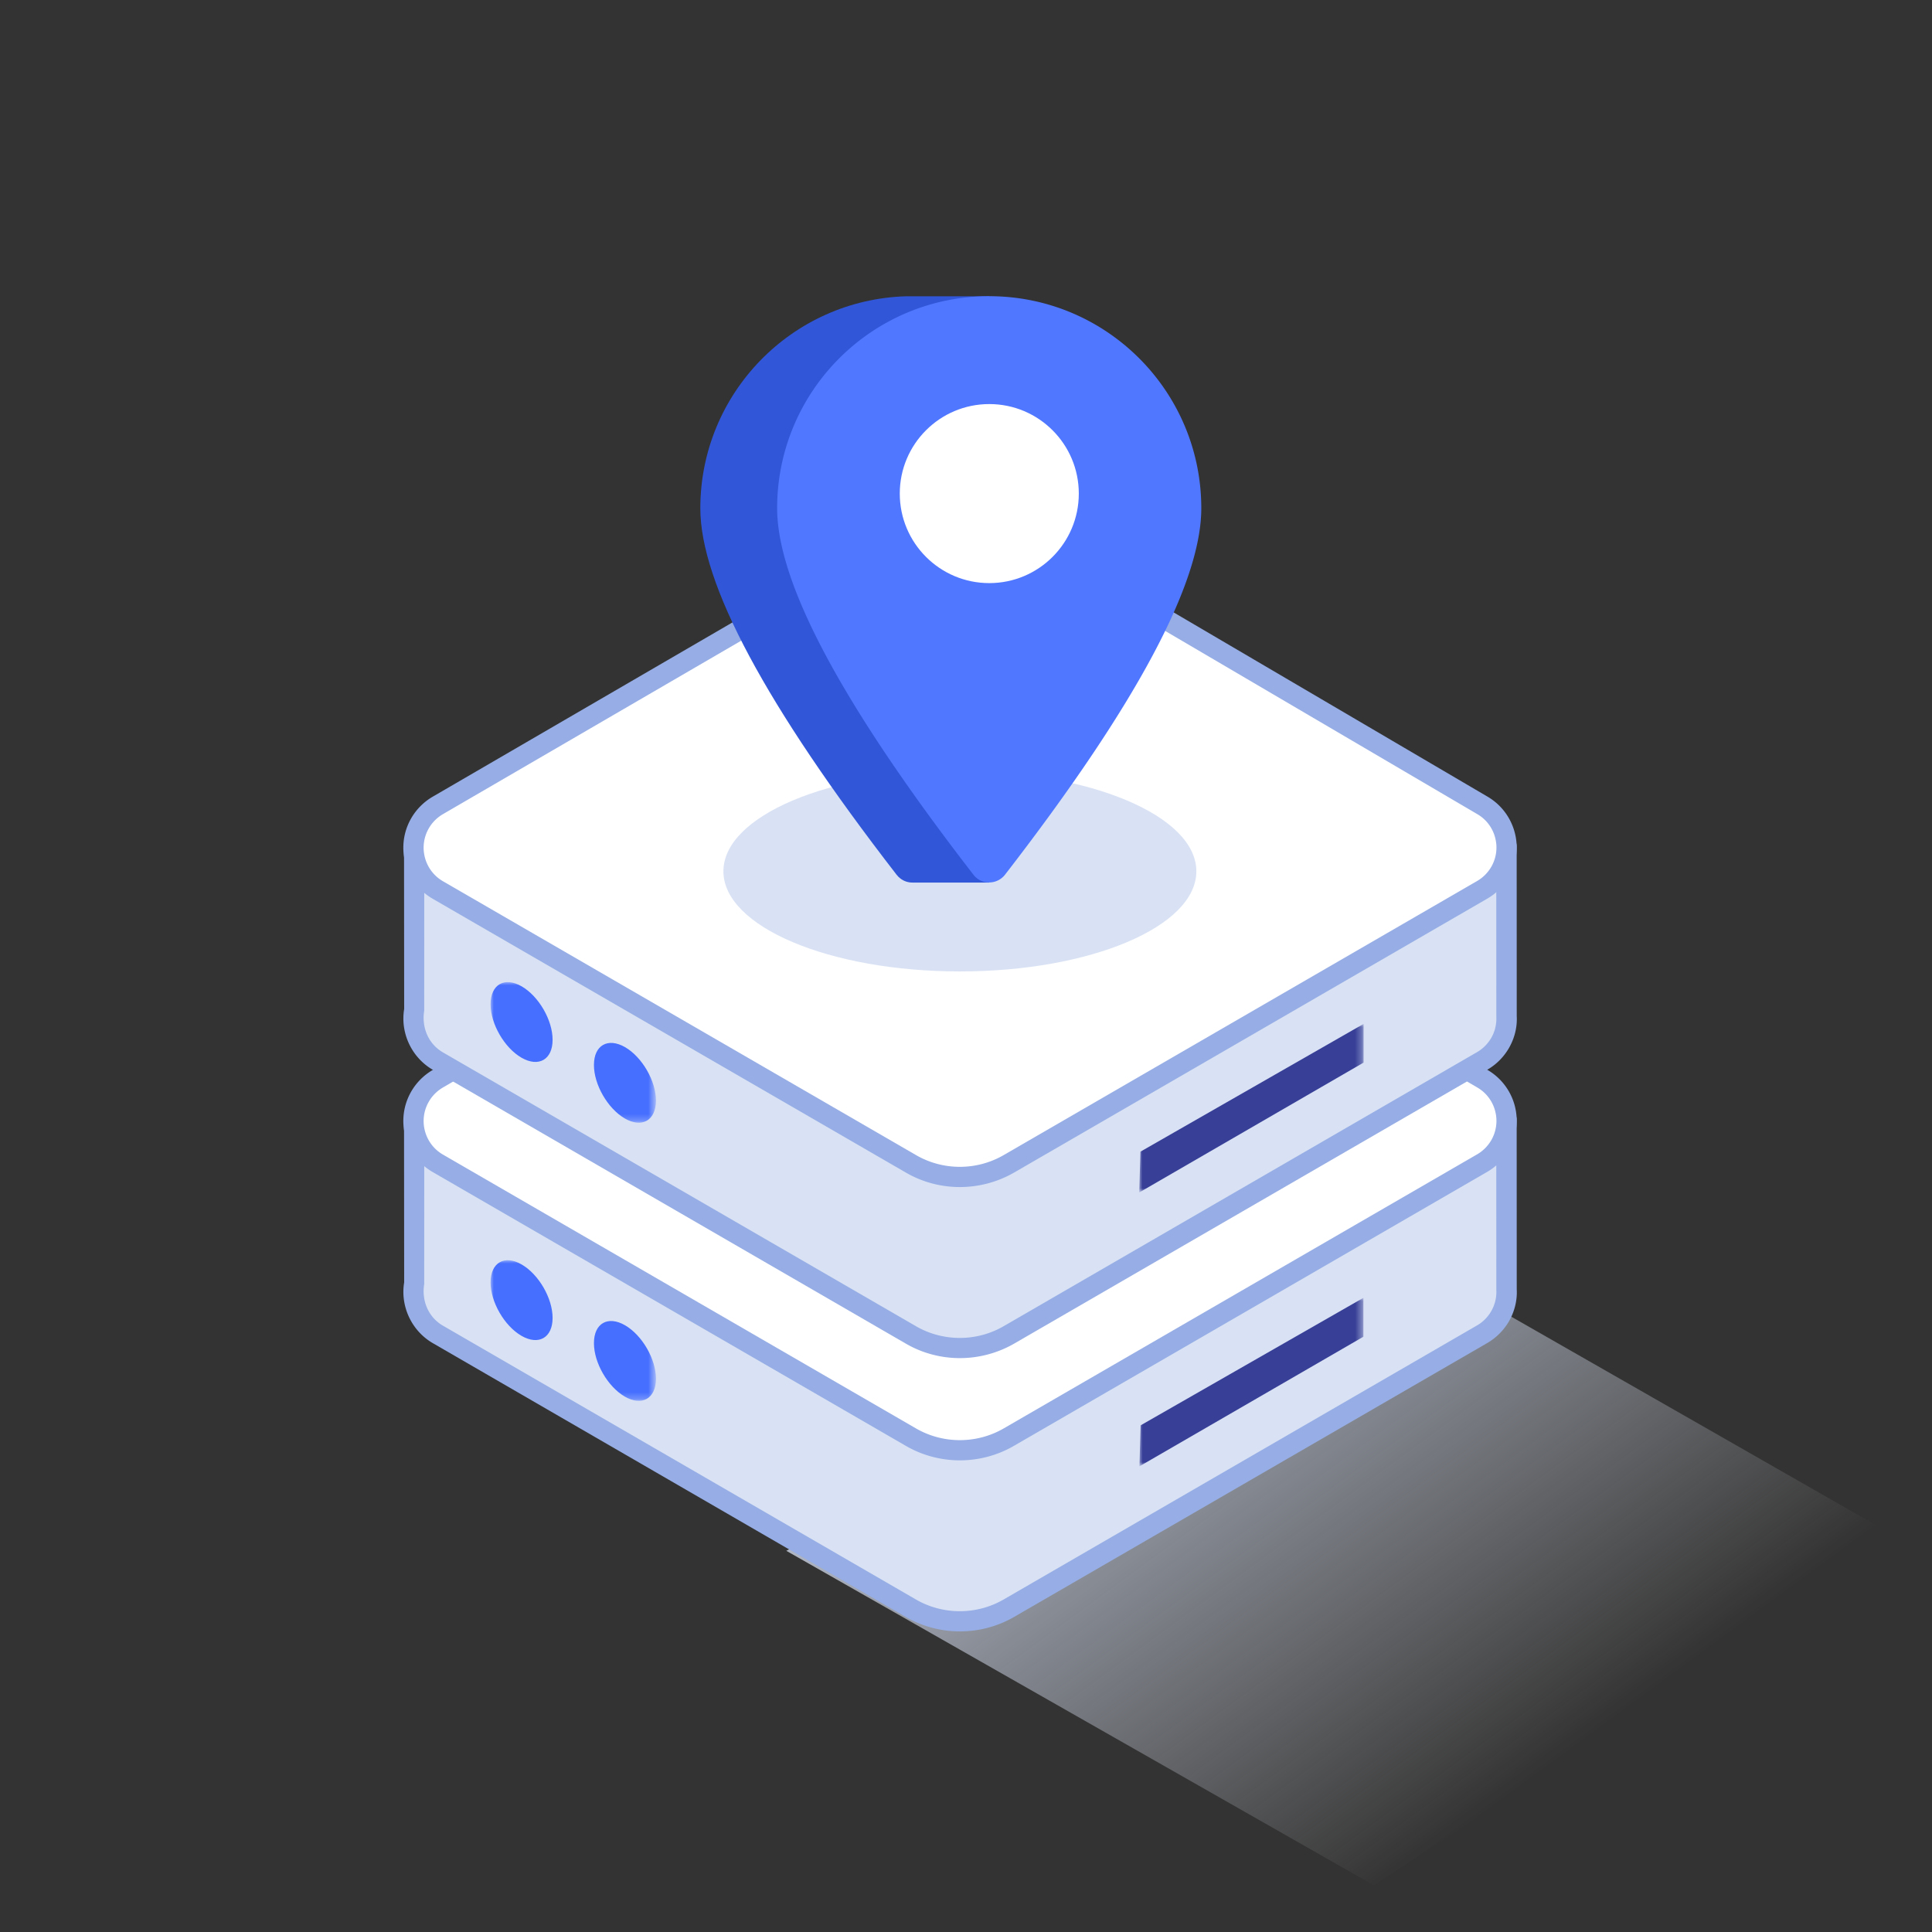 <svg version="1.1" id="Layer_2" xmlns="http://www.w3.org/2000/svg" x="0" y="0" viewBox="0 0 300 300" xml:space="preserve" enable-background="new 0 0 300 300"><rect x="0" y="0" width="300" height="300" fill="#333333" stroke="none"/><style>.st1{fill-rule:evenodd;clip-rule:evenodd;fill:#d9e2f4}.st2{fill:#96aee5}.st4,.st6,.st9{fill-rule:evenodd;clip-rule:evenodd;fill:#fff}.st6,.st9{fill:#373f97}.st9{fill:#466fff}</style><switch><g><linearGradient id="SVGID_1_" gradientUnits="userSpaceOnUse" x1="236.186" y1="277.424" x2="159.342" y2="172.645"><stop offset="0" stop-color="#fff" stop-opacity="0"/><stop offset=".005" stop-color="#fefeff" stop-opacity=".005"/><stop offset=".117" stop-color="#edf2fa" stop-opacity=".117"/><stop offset=".257" stop-color="#e2e9f7" stop-opacity=".257"/><stop offset=".454" stop-color="#dbe3f5" stop-opacity=".454"/><stop offset="1" stop-color="#d9e2f4"/></linearGradient><path fill-rule="evenodd" clip-rule="evenodd" fill="url(#SVGID_1_)" d="M211.35 191.12l-89.25 49.69 91.21 51.93 82.03-53.6z"/><g id="Group-94" transform="translate(2.3)"><g id="Group-90" transform="translate(0 6.216)"><g id="Group-87" transform="translate(0 8.106)"><g id="Combined-Shape-3" transform="translate(1.439 5.532)"><g id="Combined-Shape"><path class="st1" d="M153.39 131.32l38.62 22.66h38.18l.01 26.37c.08 1.43-.25 2.91-1.03 4.24a7.627 7.627 0 01-2.74 2.73l-73.51 42.55c-4.7 2.72-10.5 2.72-15.21 0l-73.45-42.52a7.613 7.613 0 01-3.69-7.82l.01-25.54h38.46l39.04-22.7a15.19 15.19 0 0115.31.03z"/><path class="st2" d="M145.31 233.47c-2.9 0-5.8-.75-8.39-2.24l-73.45-42.52c-3.28-1.9-5.07-5.7-4.45-9.44L59 153.99c0-.87.7-1.57 1.57-1.57h38.04l38.68-22.48c5.22-3.03 11.7-3.02 16.9.03l38.25 22.45h37.76c.87 0 1.57.7 1.57 1.57l.01 26.36c.1 1.71-.34 3.49-1.25 5.04a9.316 9.316 0 01-3.31 3.29l-73.5 42.55a16.85 16.85 0 01-8.41 2.24zm-83.17-77.91l-.01 23.97c-.43 2.72.74 5.21 2.9 6.46l73.45 42.52c4.2 2.43 9.43 2.43 13.63 0l73.5-42.55c.9-.52 1.65-1.27 2.18-2.17.6-1.02.88-2.18.82-3.36l-.01-24.88h-36.61c-.28 0-.55-.07-.8-.21l-38.62-22.66a13.646 13.646 0 00-13.73-.03l-39.04 22.7c-.24.14-.51.21-.79.21H62.14z"/></g><defs><filter id="Adobe_OpacityMaskFilter" filterUnits="userSpaceOnUse" x="173.19" y="181.67" width="34.78" height="26.18"><feColorMatrix values="1 0 0 0 0 0 1 0 0 0 0 0 1 0 0 0 0 0 1 0"/></filter></defs><mask maskUnits="userSpaceOnUse" x="173.19" y="181.67" width="34.78" height="26.18" id="mask-3_4_"><g filter="url(#Adobe_OpacityMaskFilter)"><path id="path-2_4_" class="st4" d="M153.39 131.32l38.62 22.66h38.18l.01 26.37c.08 1.43-.25 2.91-1.03 4.24a7.627 7.627 0 01-2.74 2.73l-73.51 42.55c-4.7 2.72-10.5 2.72-15.21 0l-73.45-42.52a7.613 7.613 0 01-3.69-7.82l.01-25.54h38.46l39.04-22.7a15.19 15.19 0 0115.31.03z"/></g></mask><g id="Path-25" mask="url(#mask-3_4_)"><path class="st6" d="M207.97 187.71l-34.78 20.13.19-6.37 34.59-19.8z"/></g><defs><filter id="Adobe_OpacityMaskFilter_1_" filterUnits="userSpaceOnUse" x="72.44" y="175.83" width="25.68" height="21.84"><feColorMatrix values="1 0 0 0 0 0 1 0 0 0 0 0 1 0 0 0 0 0 1 0"/></filter></defs><mask maskUnits="userSpaceOnUse" x="72.44" y="175.83" width="25.68" height="21.84" id="mask-3_1_"><g filter="url(#Adobe_OpacityMaskFilter_1_)"><path id="path-2_1_" class="st4" d="M153.39 131.32l38.62 22.66h38.18l.01 26.37c.08 1.43-.25 2.91-1.03 4.24a7.627 7.627 0 01-2.74 2.73l-73.51 42.55c-4.7 2.72-10.5 2.72-15.21 0l-73.45-42.52a7.613 7.613 0 01-3.69-7.82l.01-25.54h38.46l39.04-22.7a15.19 15.19 0 0115.31.03z"/></g></mask><g id="Group-91" mask="url(#mask-3_1_)"><g id="Fill-1"><path class="st9" d="M74.98 167.81c2.66 1.54 4.81 5.26 4.8 8.32-.01 3.06-2.17 4.29-4.83 2.76-2.66-1.54-4.81-5.26-4.8-8.32.01-3.06 2.17-4.3 4.83-2.76M91.03 177.25c2.66 1.54 4.81 5.26 4.8 8.32-.01 3.06-2.17 4.29-4.83 2.76-2.66-1.54-4.81-5.26-4.8-8.32 0-3.06 2.16-4.3 4.83-2.76" transform="translate(2.288 8.684)"/></g></g></g><g id="Path-5"><path class="st4" d="M65.68 153.19l73.84-42.93a15.19 15.19 0 0115.31.03l73.07 42.88c3.61 2.12 4.83 6.77 2.7 10.39a7.627 7.627 0 01-2.74 2.73l-73.51 42.55c-4.7 2.72-10.5 2.72-15.21 0l-73.45-42.52a7.587 7.587 0 01-.01-13.13z"/><path class="st2" d="M146.75 212.44c-2.9 0-5.81-.75-8.39-2.25L64.9 167.68c-4.37-2.53-5.87-8.14-3.34-12.52.8-1.38 1.95-2.53 3.32-3.33l73.84-42.93a16.775 16.775 0 0116.9.04l73.07 42.88a9.137 9.137 0 014.23 5.59c.61 2.37.27 4.83-.97 6.94-.8 1.36-1.94 2.5-3.31 3.29l-73.5 42.55c-2.59 1.5-5.49 2.25-8.39 2.25zm-80.28-57.89c-.9.53-1.66 1.28-2.18 2.19-1.66 2.87-.68 6.56 2.19 8.22l73.45 42.52c4.2 2.43 9.43 2.43 13.63 0l73.5-42.55c.9-.52 1.65-1.27 2.18-2.16.81-1.39 1.04-3.01.63-4.56a5.948 5.948 0 00-2.78-3.67l-73.07-42.88a13.623 13.623 0 00-13.73-.03l-73.82 42.92z"/></g></g><g id="Combined-Shape-2" transform="translate(1.439 5.532)"><path class="st1" d="M153.39 96.99l38.62 22.66h38.18l.01 26.37c.08 1.43-.25 2.91-1.03 4.24a7.627 7.627 0 01-2.74 2.73l-73.51 42.55c-4.7 2.72-10.5 2.72-15.21 0l-73.45-42.52a7.613 7.613 0 01-3.69-7.82l.01-25.54h38.46l39.04-22.7a15.166 15.166 0 0115.31.03z"/><path class="st2" d="M145.31 199.14c-2.9 0-5.81-.75-8.39-2.25l-73.45-42.52c-3.28-1.9-5.07-5.69-4.45-9.44L59 119.66c0-.87.7-1.57 1.57-1.57h38.04l38.68-22.49c5.21-3.04 11.69-3.02 16.9.04l38.25 22.45h37.76c.87 0 1.57.7 1.57 1.57l.01 26.37c.1 1.71-.34 3.48-1.25 5.03-.8 1.36-1.94 2.5-3.31 3.29l-73.5 42.55a16.955 16.955 0 01-8.41 2.24zm-83.17-77.91l-.01 23.97c-.43 2.72.74 5.21 2.9 6.46l73.45 42.52c4.2 2.43 9.43 2.44 13.63 0l73.5-42.55c.9-.52 1.65-1.27 2.18-2.16.6-1.02.88-2.18.82-3.36l-.01-24.88h-36.61c-.28 0-.55-.07-.8-.21l-38.62-22.66a13.646 13.646 0 00-13.73-.03l-39.04 22.7c-.24.14-.51.21-.79.21l-36.87-.01z"/><defs><filter id="Adobe_OpacityMaskFilter_2_" filterUnits="userSpaceOnUse" x="173.16" y="147.24" width="34.84" height="26.18"><feColorMatrix values="1 0 0 0 0 0 1 0 0 0 0 0 1 0 0 0 0 0 1 0"/></filter></defs><mask maskUnits="userSpaceOnUse" x="173.16" y="147.24" width="34.84" height="26.18" id="mask-5_4_"><g filter="url(#Adobe_OpacityMaskFilter_2_)"><path id="path-4_4_" class="st4" d="M153.39 96.99l38.62 22.66h38.18l.01 26.37c.08 1.43-.25 2.91-1.03 4.24a7.627 7.627 0 01-2.74 2.73l-73.51 42.55c-4.7 2.72-10.5 2.72-15.21 0l-73.45-42.52a7.613 7.613 0 01-3.69-7.82l.01-25.54h38.46l39.04-22.7a15.166 15.166 0 0115.31.03z"/></g></mask><g mask="url(#mask-5_4_)"><path class="st6" d="M208 153.25l-34.84 20.17.19-6.34L208 147.24z"/></g><defs><filter id="Adobe_OpacityMaskFilter_3_" filterUnits="userSpaceOnUse" x="72.44" y="140.75" width="25.68" height="21.84"><feColorMatrix values="1 0 0 0 0 0 1 0 0 0 0 0 1 0 0 0 0 0 1 0"/></filter></defs><mask maskUnits="userSpaceOnUse" x="72.44" y="140.75" width="25.68" height="21.84" id="mask-5_1_"><g filter="url(#Adobe_OpacityMaskFilter_3_)"><path id="path-4_1_" class="st4" d="M153.39 96.99l38.62 22.66h38.18l.01 26.37c.08 1.43-.25 2.91-1.03 4.24a7.627 7.627 0 01-2.74 2.73l-73.51 42.55c-4.7 2.72-10.5 2.72-15.21 0l-73.45-42.52a7.613 7.613 0 01-3.69-7.82l.01-25.54h38.46l39.04-22.7a15.166 15.166 0 0115.31.03z"/></g></mask><g mask="url(#mask-5_1_)"><path class="st9" d="M74.98 132.87c2.66 1.54 4.81 5.26 4.8 8.32-.01 3.06-2.17 4.29-4.83 2.76-2.66-1.54-4.81-5.26-4.8-8.32.01-3.06 2.17-4.29 4.83-2.76M91.03 142.31c2.66 1.54 4.81 5.26 4.8 8.32-.01 3.06-2.17 4.29-4.83 2.76-2.66-1.54-4.81-5.26-4.8-8.32 0-3.06 2.16-4.29 4.83-2.76" transform="translate(2.288 8.542)"/></g></g><path class="st4" d="M65.68 118.86l73.84-42.93a15.19 15.19 0 0115.31.03l73.07 42.88c3.61 2.12 4.83 6.77 2.7 10.39a7.627 7.627 0 01-2.74 2.73l-73.51 42.55c-4.7 2.72-10.5 2.72-15.21 0l-73.45-42.52a7.587 7.587 0 01-.01-13.13z"/><path class="st2" d="M146.75 178.11c-2.9 0-5.81-.75-8.39-2.25L64.9 133.35c-4.37-2.53-5.87-8.14-3.34-12.52.8-1.38 1.95-2.53 3.32-3.33l73.84-42.93c5.22-3.03 11.7-3.02 16.9.03l73.07 42.89c4.36 2.56 5.82 8.18 3.27 12.54-.8 1.36-1.94 2.5-3.31 3.29l-73.5 42.55a16.89 16.89 0 01-8.4 2.24zm-80.28-57.9c-.9.53-1.66 1.28-2.18 2.19-1.66 2.87-.68 6.56 2.19 8.22l73.45 42.52c4.2 2.44 9.43 2.44 13.63 0l73.5-42.55c.9-.52 1.65-1.27 2.18-2.16.81-1.39 1.04-3.01.63-4.56a5.948 5.948 0 00-2.78-3.67l-73.07-42.89a13.646 13.646 0 00-13.73-.03l-73.82 42.93z"/><g id="Oval"><ellipse class="st1" cx="146.75" cy="129.08" rx="36.72" ry="15.55"/></g></g><g id="Group-93"><path d="M-126.51 136.87l-.01-14c-13.98-19.73-20.97-34.43-20.97-44.11 0-13.97 8.7-25.91 20.98-30.69v-2.23h12.88c17.75.51 31.99 15.05 31.99 32.93 0 11.66-10.16 30.63-30.48 56.9-.16.21-.35.39-.56.56-.56.44-1.23.65-1.89.65h-11.94z" fill-rule="evenodd" clip-rule="evenodd" fill="#3157d8" transform="matrix(-1 0 0 1 24.806 .164)"/><path d="M-124.05 135.66c20.32-26.27 30.48-45.24 30.48-56.9 0-18.19-14.74-32.93-32.93-32.93s-32.93 14.74-32.93 32.93c0 11.66 10.16 30.63 30.48 56.9a3.112 3.112 0 004.35.56c.2-.16.39-.35.55-.56z" fill-rule="evenodd" clip-rule="evenodd" fill="#5077ff" transform="matrix(-1 0 0 1 24.806 .164)"/><circle class="st4" cx="-126.51" cy="76.48" r="13.9" transform="matrix(-1 0 0 1 24.806 .164)"/></g></g></g></switch></svg>